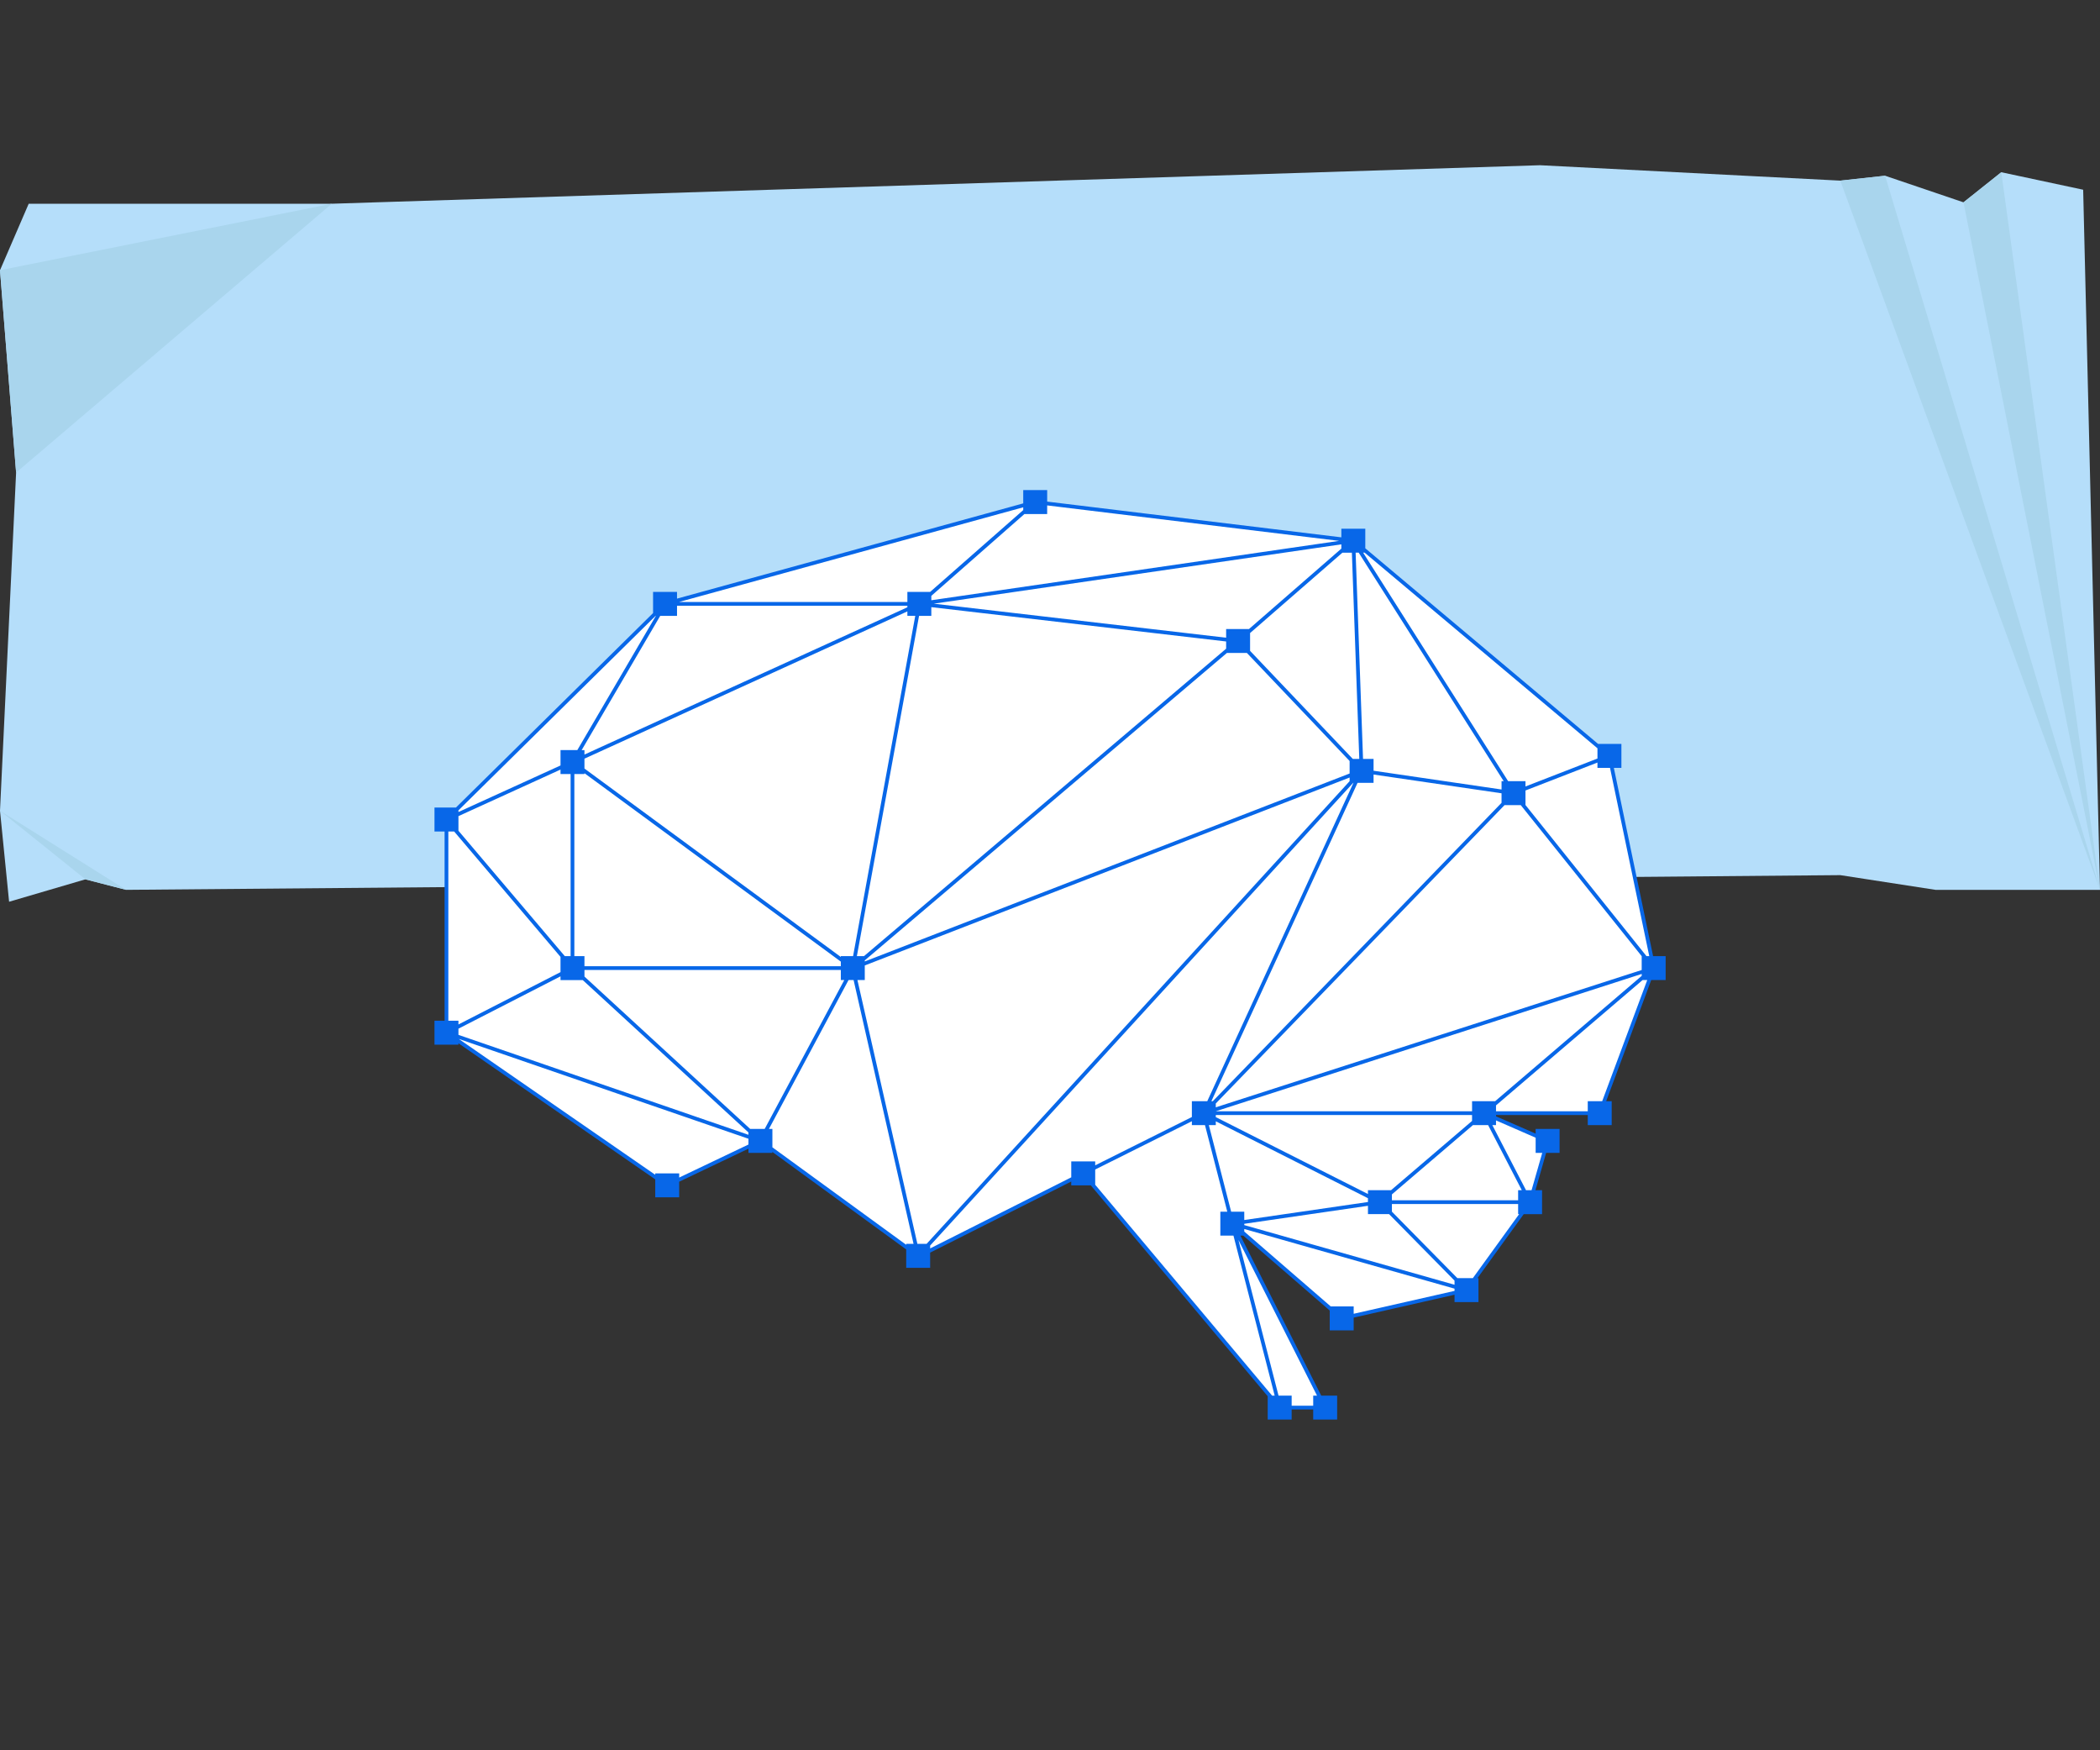 <?xml version="1.0" encoding="UTF-8"?>
<svg id="Layer_1" data-name="Layer 1" xmlns="http://www.w3.org/2000/svg" viewBox="0 0 300 250">
  <rect x="0" y="0" width="300" height="250" fill="#333333" stroke="none"/>
  <defs>
    <style>
      .cls-1 {
        fill: #fff;
      }

      .cls-2 {
        fill: #0867e8;
      }

      .cls-3 {
        fill: #a9d5ed;
      }

      .cls-4 {
        fill: #b5defa;
      }
    </style>
  </defs>
  <g>
    <polygon class="cls-4" points="4.1 29.1 47.4 29.1 220 23.6 262.9 25.8 269.3 25.1 280.5 28.9 285.9 24.6 297.595 27.1 300 127.1 276.5 127.1 262.9 125 18 127.1 12.2 125.6 1.3 128.8 0 115.8 2.3 67.5 0 38.6 4.1 29.1"/>
    <polygon class="cls-3" points="18 127.1 12.2 125.6 0 115.8 18 127.1"/>
    <polygon class="cls-3" points="2.3 67.5 0 38.6 47.4 29.1 2.3 67.5"/>
    <polygon class="cls-3" points="300 127.1 280.5 28.9 285.9 24.6 300 127.1"/>
    <polygon class="cls-3" points="300 127.1 262.9 25.8 269.3 25.1 300 127.1"/>
  </g>
  <polygon class="cls-1" points="236.038 136.816 236.038 136.666 230.42 109.7 230.345 109.475 231.469 109.475 231.469 106.554 228.323 106.554 228.248 106.479 194.99 78.539 194.915 78.464 194.915 75.843 191.993 75.843 191.993 77.041 191.694 77.041 149.672 71.873 149.372 71.873 149.372 70.3 146.526 70.3 146.526 72.097 146.376 72.172 96.938 85.805 96.563 85.88 96.563 84.756 93.642 84.756 93.642 87.678 93.567 87.753 65.403 115.543 65.328 115.618 62.481 115.618 62.481 118.464 63.905 118.464 63.905 146.104 62.481 146.104 62.481 148.951 65.328 148.951 65.328 148.501 65.702 148.801 93.792 168.276 93.942 168.351 93.942 170.748 96.938 170.748 96.938 168.651 97.013 168.576 106.9 163.857 107.275 163.707 107.275 164.456 110.196 164.456 110.196 164.007 110.571 164.306 129.672 178.239 129.822 178.389 129.822 180.786 132.668 180.786 132.668 178.838 132.893 178.688 152.967 168.576 153.417 168.351 153.417 169.025 156.114 169.025 156.114 169.1 181.507 199.287 181.507 199.362 181.507 202.508 184.428 202.508 184.428 201.01 188.023 201.01 188.023 202.508 190.87 202.508 190.87 199.587 188.697 199.587 188.623 199.437 177.012 176.666 176.862 176.216 177.836 176.216 177.911 176.291 190.196 187.003 190.345 187.078 190.345 189.774 193.267 189.774 193.267 187.976 193.417 187.902 207.873 184.681 208.173 184.606 208.173 185.729 211.094 185.729 211.094 182.883 210.645 182.883 210.944 182.433 217.611 173.295 217.611 173.145 220.158 173.145 220.158 170.299 219.109 170.299 219.184 169.924 220.757 164.606 220.832 164.456 222.63 164.456 222.63 161.535 219.783 161.535 219.783 162.359 219.409 162.134 213.716 159.737 213.641 159.587 213.641 158.988 227.199 158.988 227.199 160.411 230.12 160.411 230.12 157.565 229.221 157.565 229.296 157.19 235.738 139.962 235.813 139.737 237.761 139.737 237.761 136.816 236.038 136.816"/>
  <path class="cls-2" d="m237.95,139.987v-3.421h-1.794l-5.607-26.889h1.08v-3.421h-3.33l-33.257-27.941v-2.798h-3.421v1.233l-42.025-5.104v-1.648h-3.421v1.903l-49.459,13.603v-.962h-3.421v3.022l-28.163,27.782h-3.063v3.421h1.443v27.027h-1.443v3.421h3.421v-.202l28.115,19.438v2.567h3.421v-2.229l9.893-4.718v.598h3.421v-.133l19.118,13.926v2.625h3.421v-2.171l20.155-10.153v.549h2.796l25.27,30.118v3.332h3.421v-1.443h3.078v1.443h3.421v-3.421h-2.274l-11.541-22.851h.402l12.354,10.698v2.837h3.421v-1.824l14.407-3.268v1.048h3.421v-3.421h-.143l6.611-9.14h2.617v-3.421h-.943l1.525-5.33h1.921v-3.421h-3.421v.672l-5.662-2.471v-.186h13.107v1.442h3.421v-3.421h-.788l6.434-17.298h2.061v-0Zm-24.356,17.298h-3.299v1.443h-36.609v-.002l60.844-19.616v.277l-20.936,17.898Zm3.281,12.714v1.443h-18.031v-.842l11.574-9.894h2.172l4.81,9.294h-.524Zm-9.085,13.508l-30.037-8.521v-.185l17.67-2.572v1.191h3.018l9.349,9.495v.592Zm-31.912-10.438l-3.186-12.363h.993v-.546l21.737,10.986v.543l-17.67,2.572v-1.191h-1.875Zm-43.506,4.597h-1.316l-8.565-37.679h1.047v-2.086l69.264-26.845v.523l-60.431,66.086h-0Zm-25.206-16.418l-23.672-21.762v-.941h36.624v1.442h.492l-11.368,21.261h-2.076Zm-13.47-73.284l-11.222,19.175h-2.401v2.196l-14.581,6.649v-.237l28.163-27.782s.041,0,.041,0Zm26.421,50.045h-36.624v-1.443h-1.443v-26.007h1.443v-.121l36.624,26.914v.657Zm-54.625-21.438l14.581-6.649v.636h1.442v26.007h-.832l-15.191-17.907s0-2.088,0-2.088Zm54.625,19.995v.122l-36.624-26.914v-1.411l46.132-21.035v.636h1.126l-8.883,48.602h-1.751Zm11.178-48.602h1.751v-1.242l42.116,4.902v1.03l-51.733,43.913h-1.017l8.883-48.602s0-0,0-0Zm60.479-9.024h1.351l1.058,29.457h-.927l-14.673-15.433v-2.544l13.191-11.48Zm2.326,0l20.714,32.638h-.307v1.189l-18.283-2.68v-1.691h-1.504l-1.058-29.457s.439,0,.439,0Zm.851,0l33.258,27.941v1.464l-10.282,3.989v-.756h-2.479l-20.713-32.638s.217,0,.217,0Zm-71.413,58.237l51.734-43.913h2.858l14.673,15.433v1.786l-69.264,26.844v-.151h0Zm72.685-25.359v-1.189l18.283,2.68v1.362l-41.248,42.616h-.203l20.881-45.468h2.287s-0,0-0,0Zm14.071,48.289l-11.573,9.894h-3.299v.546l-21.737-10.985v-.297h36.609v.842Zm-36.609-1.943v-.549l41.248-42.616h2.319l17.276,21.572v1.977l-60.844,19.616Zm61.924-21.597h-.397l-17.286-21.583v-2.076l10.282-3.989v.759h1.794l5.607,26.889Zm-43.988-58.203l-13.191,11.48h-3.268v1.242l-41.765-4.861,58.224-8.475v.614Zm-.313-1.11l-58.262,8.481v-.627l13.299-11.686h3.251v-1.233l41.711,5.066Zm-45.132-4.795v.398l-13.299,11.687h-3.251v1.443h-32.635s49.186-13.528,49.186-13.528Zm-16.55,14.063v.218l-46.132,21.036v-.636h-.399l11.222-19.175h2.401v-1.443h32.908Zm-65.576,32.246h.832l15.191,17.907v2.178l-14.581,7.475v-.533h-1.443v-27.027Zm1.443,28.162l14.581-7.475v.533h3.175l23.673,21.761v.338l-41.429-14.274v-.882Zm31.536,21.266v-.598h-3.421v.202l-28.07-19.407,41.384,14.259v.825l-9.893,4.718Zm13.314-4.321v-2.627h-.492l11.368-21.261h.725l8.564,37.679h-1.047v.134l-19.118-13.924Zm22.539,14.441v-.413l60.431-66.086h.036l-20.881,45.468h-2.201v2.265l-13.809,6.897v-.557h-3.421v2.272l-20.155,10.153v-0Zm54.719,21.025v1.443h-3.078v-1.443h-1.875l-5.728-22.23,11.227,22.23h-.547Zm-5.505,0h-.368l-25.27-30.118v-2.177l13.809-6.897v.557h1.874l3.186,12.363h-.993v3.421h1.875l5.888,22.851h-0Zm11.288-11.689v-1.048h-3.277l-12.353-10.697v-.364l30.037,8.521v.32l-14.407,3.268h0Zm17.024-5.091h-2.214l-9.349-9.495v-1.088h18.031v1.442h.143l-6.611,9.14h0Zm8.971-20.056v2.164h.942l-1.525,5.33h-.795l-4.809-9.294h.524v-.672l5.662,2.471Zm9.506-5.219h-2.061v1.443h-13.107v-.842l20.937-17.899h.666l-6.435,17.298Z"/>
</svg>